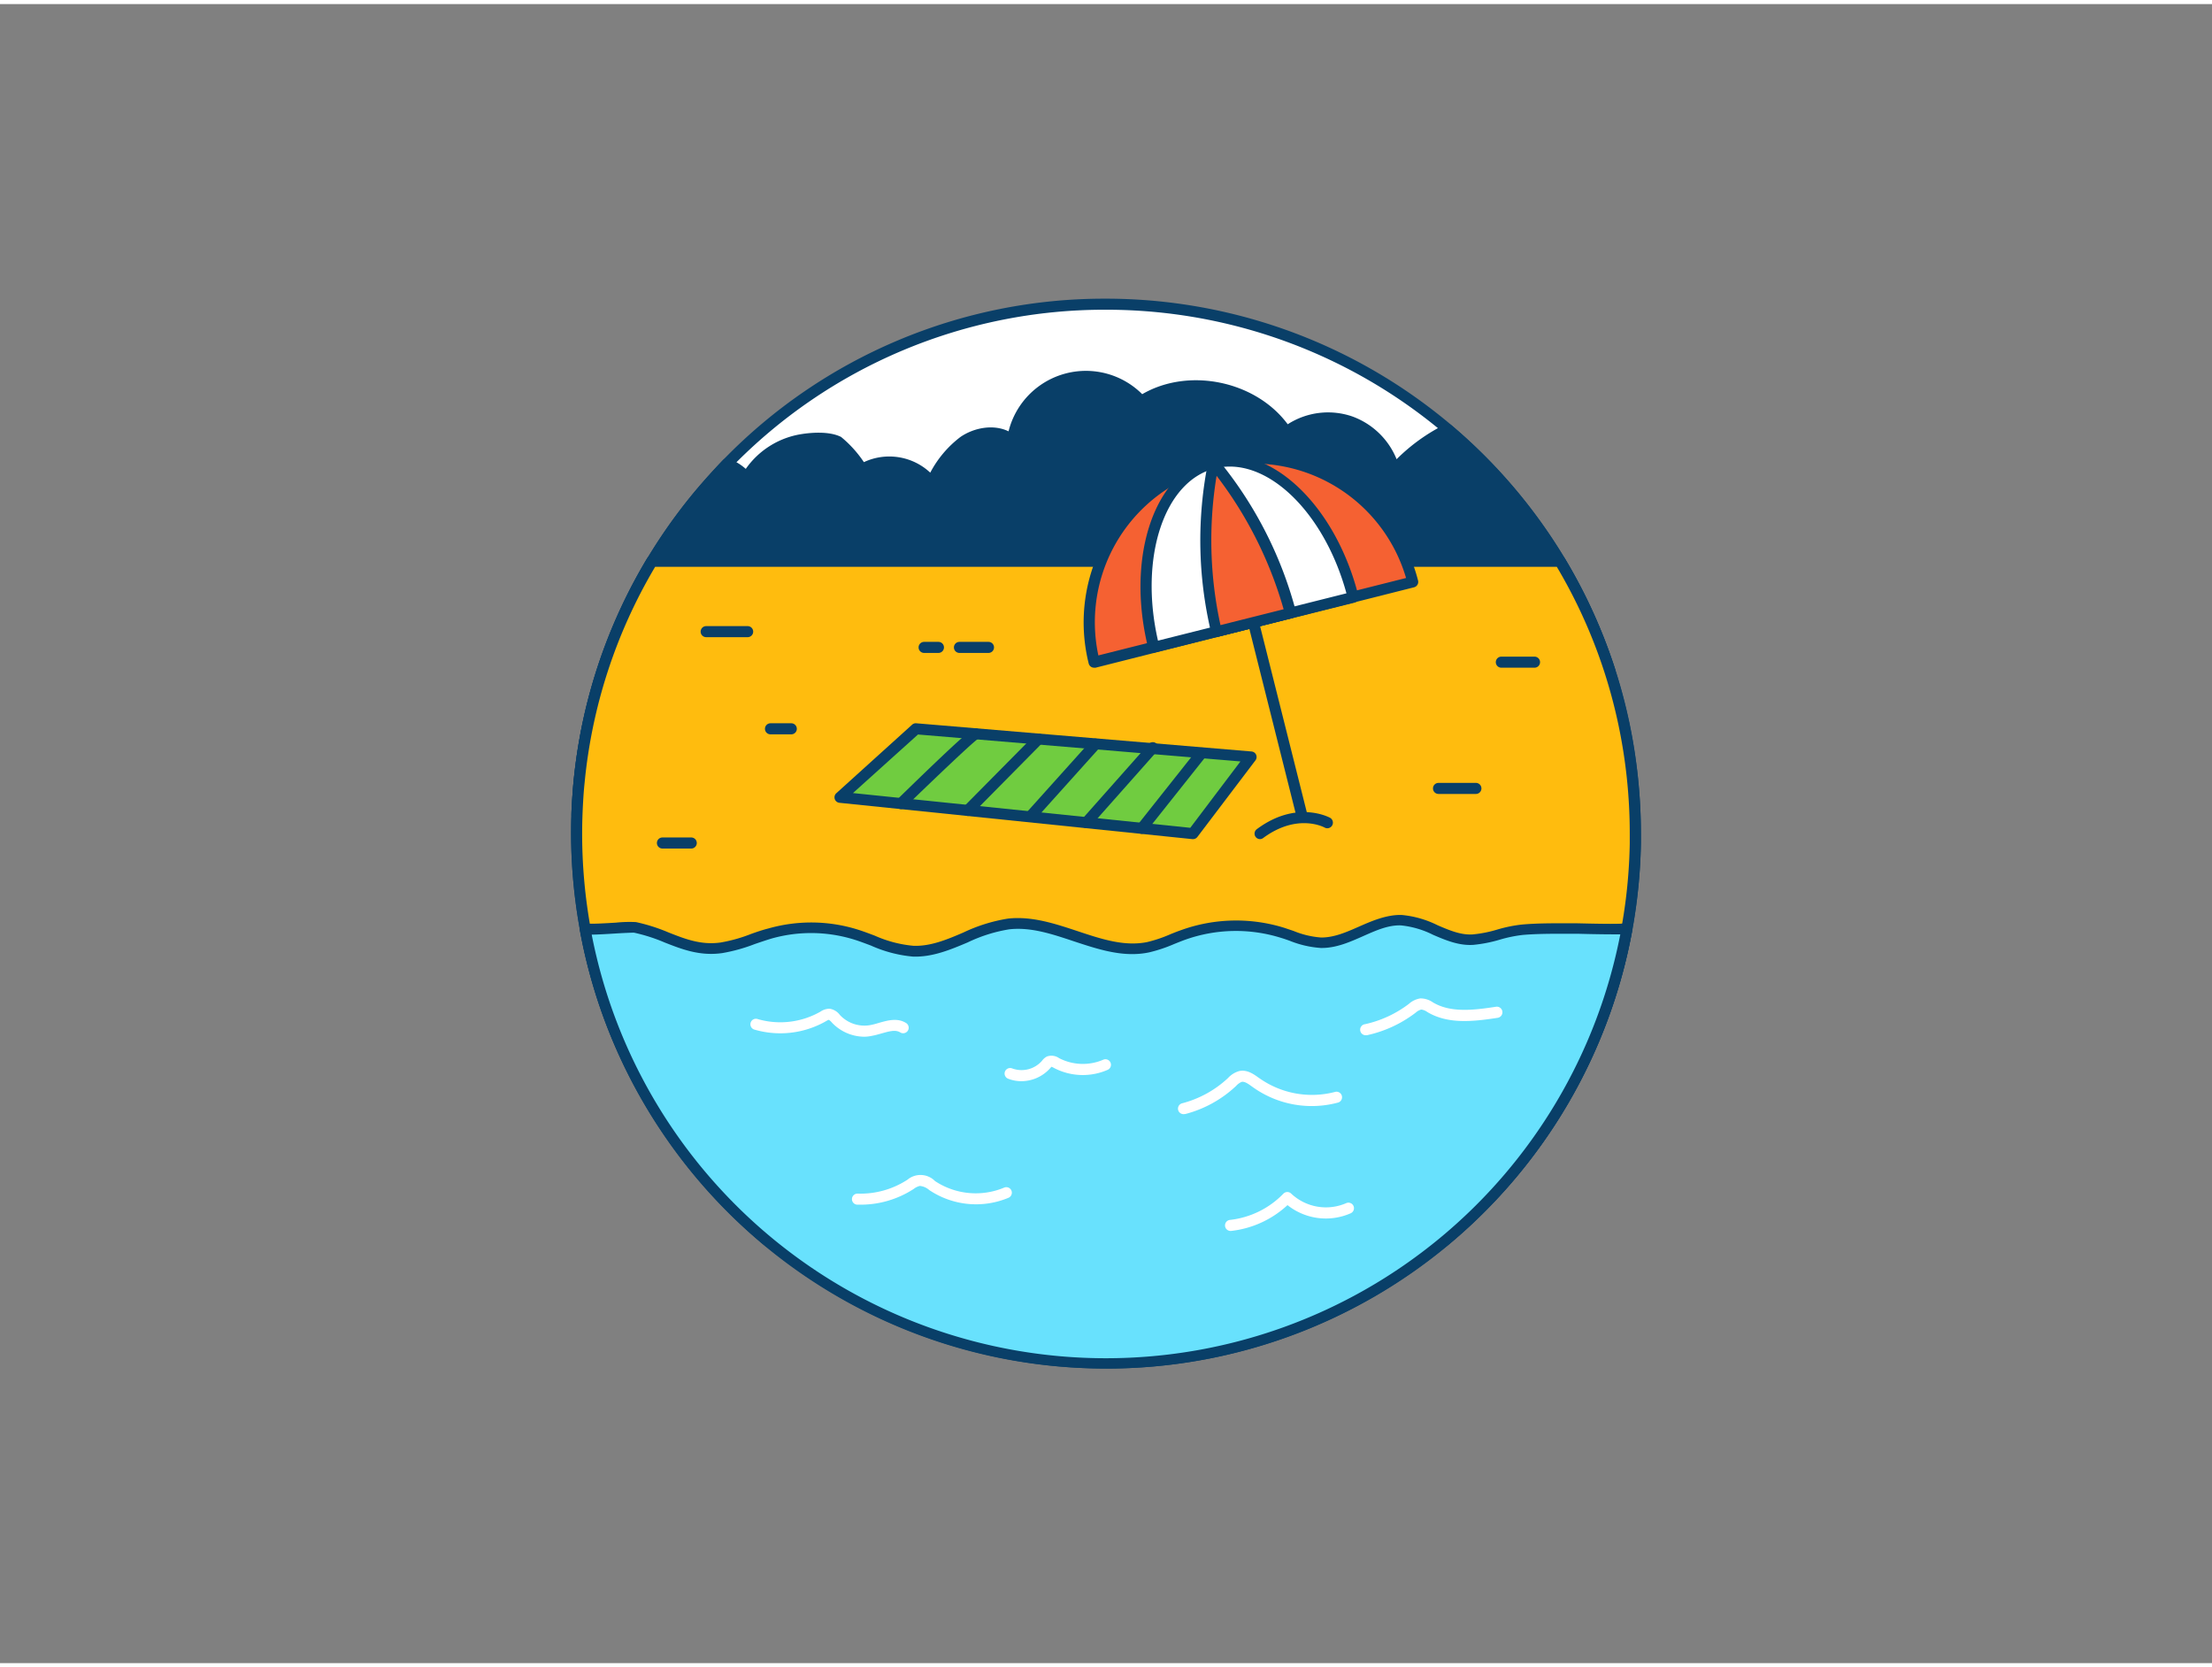 <svg xmlns="http://www.w3.org/2000/svg" viewBox="0 0 400 300" width="406" height="306" class="illustration styles_illustrationTablet__1DWOa"><rect x="0" y="0" width="400" height="300" fill="#808080" stroke="none"/><g id="_537_beach_outline" data-name="#537_beach_outline"><path d="M295.73,150c0,.6,0,1.2,0,1.8a95.71,95.71,0,0,1-156.69,72,96.16,96.16,0,0,1-18.23-20,95.14,95.14,0,0,1-15-36.67A96.3,96.3,0,0,1,104.27,150c0-1.13,0-2.27.06-3.4,0-.78.07-1.56.11-2.33.07-1.21.16-2.42.28-3.62a95.83,95.83,0,0,1,21.8-52q2.39-2.85,5-5.5a95.79,95.79,0,0,1,159.59,37.3A95.83,95.83,0,0,1,295.73,150Z" fill="#fff"></path><path d="M200,246.73a96.84,96.84,0,0,1-80-42.41,95.7,95.7,0,0,1-15.15-37A97.63,97.63,0,0,1,103.27,150c0-1.14,0-2.29.06-3.44,0-.78.07-1.57.11-2.34.08-1.32.17-2.52.28-3.67a98.33,98.33,0,0,1,1.68-10.84A96.88,96.88,0,0,1,125.75,88c1.56-1.86,3.25-3.73,5-5.56A96,96,0,0,1,200,53.27a96.84,96.84,0,0,1,83,47A96.45,96.45,0,0,1,292,120.12a99.12,99.12,0,0,1,2.57,9.59A97.75,97.75,0,0,1,296.73,150c0,.58,0,1.16,0,1.74a96.73,96.73,0,0,1-96.71,95Zm0-191.46a94,94,0,0,0-67.79,28.56c-1.74,1.79-3.4,3.62-4.92,5.44a94.26,94.26,0,0,0-21.57,51.48c-.12,1.12-.21,2.29-.28,3.58,0,.76-.08,1.53-.11,2.31,0,1.11-.06,2.24-.06,3.36a96.4,96.4,0,0,0,1.5,16.91,93.77,93.77,0,0,0,14.85,36.29,94.68,94.68,0,0,0,173.09-51.42c0-.64,0-1.21,0-1.78A94.64,94.64,0,0,0,200,55.27Z" fill="#093f68"></path><path d="M291.08,120.43a35.53,35.53,0,0,1-6.74,10c-4.84,5-11.06,8.52-17.45,11.35C248.38,150,228,153.1,207.82,154.64a355.67,355.67,0,0,1-77.45-2.11,136.53,136.53,0,0,1-26-5.93c0-.78.07-1.56.11-2.33.07-1.21.16-2.42.28-3.62a95.83,95.83,0,0,1,21.8-52q2.39-2.85,5-5.5c2.24,1,3.75,2.1,3.2,3.3a14,14,0,0,1,10.49-7.69c1.85-.29,4.76-.45,6.49.42.58.29,4.65,4.72,4,5.12a9.78,9.78,0,0,1,12.68,2.13c1.58-2.73,3.27-5.54,5.88-7.33s6.41-2.23,8.81-.19a13.41,13.41,0,0,1,23.3-7.08c8.33-5.4,20.81-2.75,26.23,5.56a12.35,12.35,0,0,1,19.52,6.82,32.85,32.85,0,0,1,9.65-7.31,95.83,95.83,0,0,1,29.3,43.55Z" fill="#093f68"></path><path d="M177.94,156.8a337.55,337.55,0,0,1-47.71-3.28c-10.7-1.53-19-3.43-26.23-6a1,1,0,0,1-.67-1c0-.78.07-1.57.11-2.34.08-1.32.17-2.52.28-3.67a98.33,98.33,0,0,1,1.68-10.84A96.88,96.88,0,0,1,125.75,88c1.56-1.86,3.25-3.73,5-5.56a1,1,0,0,1,1.11-.22,9.92,9.92,0,0,1,3,1.83A15.13,15.13,0,0,1,145,77.75c1.39-.22,4.86-.6,7.09.52a21,21,0,0,1,4.13,4.56,10.84,10.84,0,0,1,12,1.9,19.43,19.43,0,0,1,5.48-6.47c2.4-1.64,5.92-2.35,8.68-1a14.41,14.41,0,0,1,24.17-6.72c8.44-4.91,20.5-2.4,26.31,5.44a13.49,13.49,0,0,1,11.69-1.41,13.68,13.68,0,0,1,8,7.73,33.55,33.55,0,0,1,8.77-6.3,1,1,0,0,1,1.1.13,96.82,96.82,0,0,1,29.6,44,1,1,0,0,1,0,.72,36.44,36.44,0,0,1-6.93,10.33c-4.24,4.41-9.88,8.08-17.77,11.57-20.24,9-42.37,11.6-59.39,12.9Q192.68,156.8,177.94,156.8Zm-72.58-10.9a136.15,136.15,0,0,0,25.15,5.64,355.68,355.68,0,0,0,77.23,2.1c16.87-1.28,38.78-3.89,58.75-12.72,7.63-3.39,13.08-6.92,17.13-11.13a34.66,34.66,0,0,0,6.39-9.42,94.89,94.89,0,0,0-28.37-42.3,31.69,31.69,0,0,0-8.77,6.79,1,1,0,0,1-1,.3,1,1,0,0,1-.73-.73,11.35,11.35,0,0,0-17.94-6.27,1,1,0,0,1-1.45-.24c-5.12-7.87-17-10.38-24.85-5.27a1,1,0,0,1-1.29-.17A12.41,12.41,0,0,0,184.07,79a1,1,0,0,1-1.64.62c-2.09-1.78-5.47-1.19-7.6.26-2.33,1.6-3.91,4.12-5.57,7a1,1,0,0,1-.8.5,1,1,0,0,1-.86-.39,8.8,8.8,0,0,0-11.34-1.91h0a1,1,0,0,1-1.54-1A22.91,22.91,0,0,0,151.17,80c-1.34-.67-3.9-.6-5.84-.29a13.06,13.06,0,0,0-9.73,7.11h0a1,1,0,0,1-1.82-.84h0a.18.18,0,0,0,0-.16c0-.12-.35-.69-2.07-1.52-1.56,1.63-3.05,3.29-4.43,4.94a94.26,94.26,0,0,0-21.57,51.48c-.12,1.12-.21,2.29-.28,3.58C105.41,144.85,105.38,145.37,105.36,145.9Z" fill="#093f68"></path><path d="M295.73,150c0,.6,0,1.2,0,1.8a95.38,95.38,0,0,1-34.72,72H139a96.16,96.16,0,0,1-18.23-20,95.14,95.14,0,0,1-15-36.67A96.3,96.3,0,0,1,104.27,150c0-1.92.06-3.84.17-5.73.07-1.21.16-2.42.28-3.62a95.08,95.08,0,0,1,13.18-39.89H282.11a95,95,0,0,1,11.51,29.16A96.2,96.2,0,0,1,295.73,150Z" fill="#ffbc0e"></path><path d="M261,224.78H139a1,1,0,0,1-.64-.23A97.08,97.08,0,0,1,120,204.32a95.7,95.7,0,0,1-15.15-37A97.63,97.63,0,0,1,103.27,150c0-1.88.06-3.83.17-5.79.08-1.31.17-2.51.28-3.66a98.33,98.33,0,0,1,1.68-10.84A95.86,95.86,0,0,1,117,100.24a1,1,0,0,1,.86-.48H282.11a1,1,0,0,1,.86.48,95.88,95.88,0,0,1,11.63,29.47A97.75,97.75,0,0,1,296.73,150c0,.58,0,1.16,0,1.74a96.43,96.43,0,0,1-35.08,72.81A1,1,0,0,1,261,224.78Zm-121.61-2H260.63a94.32,94.32,0,0,0,34.08-71c0-.64,0-1.21,0-1.78a95.08,95.08,0,0,0-2.09-19.87,93.79,93.79,0,0,0-11.1-28.37H118.47a94,94,0,0,0-12.75,39c-.12,1.12-.21,2.29-.28,3.58-.11,1.92-.17,3.83-.17,5.67a96.4,96.4,0,0,0,1.5,16.91,93.77,93.77,0,0,0,14.85,36.29A95,95,0,0,0,139.38,222.78Z" fill="#093f68"></path><path d="M294.21,167.09a95.75,95.75,0,0,1-188.42,0c.09.5,8.19-.31,9-.16,5.54,1,9.6,4.55,15.65,3.7,3-.42,5.86-1.77,8.81-2.62a27.15,27.15,0,0,1,15.52.21c3.44,1.08,6.74,2.86,10.34,3,6,.2,11.27-4.25,17.26-4.93,8.57-1,16.8,5.95,25.25,4.2a47.65,47.65,0,0,0,6.27-2.21,28.4,28.4,0,0,1,18.08-.37c2.26.71,4.5,1.73,6.88,1.77,5.07.09,9.45-4.22,14.51-4.08,4.52.14,8.47,3.81,13,3.52,3-.19,5.89-1.53,8.95-1.8s5.94-.21,8.92-.21C284.77,167.09,294.16,167.36,294.21,167.09Z" fill="#68e1fd"></path><path d="M200,246.73a96.6,96.6,0,0,1-95.19-79.46,1,1,0,0,1,1.5-1c.75.09,3.44-.07,5.08-.17A23.89,23.89,0,0,1,115,166a32.92,32.92,0,0,1,5.93,1.89c3,1.18,5.85,2.3,9.4,1.8a27.84,27.84,0,0,0,5.5-1.55c1-.36,2.09-.73,3.17-1a28.25,28.25,0,0,1,16.09.21c1.06.33,2.1.73,3.11,1.11a22,22,0,0,0,7,1.83c3.08.1,6-1.11,9-2.4a29.6,29.6,0,0,1,8.07-2.52c4.31-.48,8.49.91,12.54,2.25,4.35,1.45,8.47,2.82,12.61,2a24.64,24.64,0,0,0,4.17-1.4c.65-.27,1.31-.53,2-.77a29.33,29.33,0,0,1,18.72-.39l1.6.54a16.24,16.24,0,0,0,5,1.19c2.32,0,4.48-.93,6.79-1.95s5-2.19,7.73-2.13a18.23,18.23,0,0,1,6.53,1.86c2.17.93,4.22,1.8,6.36,1.66a22.77,22.77,0,0,0,4.41-.87,25.43,25.43,0,0,1,4.53-.92c2.63-.23,5.28-.23,7.85-.22h1.15l1,0c5,.12,7.88.14,8.57,0a1,1,0,0,1,.56,0,1,1,0,0,1,.8,1.16h0A96.6,96.6,0,0,1,200,246.73Zm-93-78.46a94.75,94.75,0,0,0,186-.05c-1.41,0-3.78,0-7.77-.11l-1,0h-1.15c-2.53,0-5.14,0-7.68.21a24.57,24.57,0,0,0-4.19.86,25.07,25.07,0,0,1-4.79.94c-2.61.17-5-.84-7.28-1.82a16.58,16.58,0,0,0-5.8-1.7c-2.31-.09-4.53.92-6.86,1.95s-4.88,2.18-7.64,2.13a18.36,18.36,0,0,1-5.62-1.3c-.51-.18-1-.36-1.55-.52a27.3,27.3,0,0,0-17.43.36c-.64.23-1.27.49-1.9.74a26.83,26.83,0,0,1-4.51,1.51c-4.67,1-9.24-.55-13.66-2-4-1.34-7.81-2.6-11.68-2.16a27.46,27.46,0,0,0-7.51,2.37c-3.13,1.32-6.38,2.68-9.89,2.56a23.66,23.66,0,0,1-7.61-2c-1-.37-2-.76-3-1.07a26.29,26.29,0,0,0-14.94-.2c-1,.3-2.05.66-3.05,1a30.44,30.44,0,0,1-5.9,1.64c-4.06.57-7.29-.7-10.4-1.92a30.44,30.44,0,0,0-5.57-1.78c-.28,0-1.85.06-3.1.14C109.45,168.18,108,168.26,107,168.27Zm-.26-1.36Zm186.46,0Zm.12-.31a1.25,1.25,0,0,0-.12.31A1.66,1.66,0,0,1,293.35,166.57Z" fill="#093f68"></path><path d="M235.48,147.82a1,1,0,0,1-1-.76l-17-67.71a1,1,0,0,1,.73-1.22,1,1,0,0,1,1.21.73l17,67.71a1,1,0,0,1-.73,1.22A1,1,0,0,1,235.48,147.82Z" fill="#093f68"></path><path d="M197.87,119a29.7,29.7,0,1,1,57.62-14.47Z" fill="#f56132"></path><path d="M197.87,120a1,1,0,0,1-1-.76,30.71,30.71,0,0,1,59.56-15,1,1,0,0,1-.11.76,1,1,0,0,1-.61.46L198.12,120A1.07,1.07,0,0,1,197.87,120Zm28.81-36.95a28.72,28.72,0,0,0-28.06,34.73l55.64-14A28.76,28.76,0,0,0,226.68,83.09Z" fill="#093f68"></path><path d="M208.66,116.33c-4-15.91.83-30.84,10.79-33.34s21.26,8.37,25.26,24.29Z" fill="#fff"></path><path d="M208.66,117.33a1,1,0,0,1-1-.76c-4.12-16.42,1-31.92,11.51-34.55s22.35,8.59,26.48,25a1,1,0,0,1-.12.76,1,1,0,0,1-.61.46l-36,9A1,1,0,0,1,208.66,117.33Zm13.72-33.7a11.13,11.13,0,0,0-2.69.33c-9.2,2.31-13.72,16.17-10.29,31.15l34.08-8.56C239.82,93.15,230.86,83.63,222.38,83.63Z" fill="#093f68"></path><path d="M220,113.48A71.64,71.64,0,0,1,219.45,83a71.53,71.53,0,0,1,13.92,27.13Z" fill="#f56132"></path><path d="M220,114.48a.94.94,0,0,1-.51-.14,1,1,0,0,1-.46-.61,71.94,71.94,0,0,1-.55-31,1,1,0,0,1,1.73-.43,71.93,71.93,0,0,1,14.14,27.55,1,1,0,0,1-.72,1.21l-13.38,3.36A1.07,1.07,0,0,1,220,114.48Zm0-29.18a71.76,71.76,0,0,0,.7,27l11.42-2.87A72.08,72.08,0,0,0,220,85.3Z" fill="#093f68"></path><polygon points="215.73 150 226.23 136.15 165.6 131.05 151.9 143.44 215.73 150" fill="#70cc40"></polygon><path d="M215.73,151h-.1l-63.83-6.57a1,1,0,0,1-.85-.68,1,1,0,0,1,.28-1.05l13.7-12.39a1,1,0,0,1,.76-.26l60.63,5.1a1,1,0,0,1,.71,1.6l-10.5,13.85A1,1,0,0,1,215.73,151Zm-61.49-8.33,61,6.28,9.07-12L166,132.08Z" fill="#093f68"></path><path d="M162.93,145.57a1,1,0,0,1-.72-.3,1,1,0,0,1,0-1.41c13.33-13,13.74-12.94,14.32-12.89a1,1,0,0,1,.92,1.08,1,1,0,0,1-.64.85c-1.12.76-8.64,7.95-13.21,12.39A1,1,0,0,1,162.93,145.57Z" fill="#093f68"></path><path d="M135.2,114.48h-7.5a1,1,0,0,1,0-2h7.5a1,1,0,0,1,0,2Z" fill="#093f68"></path><path d="M266.89,142.83h-6.76a1,1,0,0,1,0-2h6.76a1,1,0,0,1,0,2Z" fill="#093f68"></path><path d="M277.49,120h-6a1,1,0,0,1,0-2h6a1,1,0,0,1,0,2Z" fill="#093f68"></path><path d="M175,146.81a1,1,0,0,1-.7-.29,1,1,0,0,1,0-1.41l12.76-12.9a1,1,0,1,1,1.42,1.41l-12.75,12.9A1,1,0,0,1,175,146.81Z" fill="#093f68"></path><path d="M155.7,217.1h-.64a1,1,0,0,1-1-1,1,1,0,0,1,1-1,15.59,15.59,0,0,0,8.89-2.42l.13-.08a3.68,3.68,0,0,1,5,.23l.2.13A13.34,13.34,0,0,0,181.62,214a1,1,0,0,1,.78,1.84,15.19,15.19,0,0,1-14.16-1.25l-.21-.14a3,3,0,0,0-1.69-.74,2.72,2.72,0,0,0-1.09.53l-.14.09A17.61,17.61,0,0,1,155.7,217.1Z" fill="#fff"></path><path d="M214.05,200.73a1,1,0,0,1-1-.74,1,1,0,0,1,.71-1.22,19.23,19.23,0,0,0,8.25-4.52l.08-.08a4.35,4.35,0,0,1,2-1.23c1.42-.31,2.64.57,3.52,1.21l.11.07a16.48,16.48,0,0,0,13.7,2.49,1,1,0,1,1,.53,1.93,18.3,18.3,0,0,1-15.41-2.8l-.1-.07c-.67-.49-1.37-1-1.91-.87a2.65,2.65,0,0,0-1,.73l-.09.08a21.16,21.16,0,0,1-9.1,5Z" fill="#fff"></path><path d="M247.07,186.46a1,1,0,0,1-.21-2,20.34,20.34,0,0,0,7.9-3.66,4,4,0,0,1,2.09-1,3.91,3.91,0,0,1,2.25.71l.21.12c3.11,1.75,7.08,1.32,11.21.68a1,1,0,1,1,.31,2c-4.49.69-8.83,1.15-12.51-.92l-.22-.13a2.28,2.28,0,0,0-1.09-.44,2.34,2.34,0,0,0-1,.55,22.28,22.28,0,0,1-8.74,4.07A.78.78,0,0,1,247.07,186.46Z" fill="#fff"></path><path d="M156.35,186.73a8.13,8.13,0,0,1-5.86-2.5l-.1-.11a2.18,2.18,0,0,0-.51-.45,2.22,2.22,0,0,0-.48.23,16.67,16.67,0,0,1-12.91,1.56,1,1,0,1,1,.57-1.91,14.66,14.66,0,0,0,11.31-1.36,2.86,2.86,0,0,1,1.67-.52,2.82,2.82,0,0,1,1.81,1.09l.09.1a6.06,6.06,0,0,0,5.42,1.77,14.2,14.2,0,0,0,1.49-.38c1.59-.45,3.4-1,5,0a1,1,0,1,1-1.06,1.7c-.86-.54-2-.2-3.39.19-.55.15-1.12.32-1.68.42A7.16,7.16,0,0,1,156.35,186.73Z" fill="#fff"></path><path d="M184.68,194.77a6.49,6.49,0,0,1-2.38-.45,1,1,0,0,1-.57-1.29,1,1,0,0,1,1.3-.57,4.91,4.91,0,0,0,5.4-1.38,2.49,2.49,0,0,1,.9-.78,2.41,2.41,0,0,1,2.2.31,9.35,9.35,0,0,0,7.92.3,1,1,0,1,1,.8,1.83,11.22,11.22,0,0,1-9.65-.36,3.31,3.31,0,0,0-.47-.22l-.11.13A7,7,0,0,1,184.68,194.77Z" fill="#fff"></path><path d="M222.58,221.85a1,1,0,0,1-.11-2,15.9,15.9,0,0,0,9.6-4.73,1,1,0,0,1,.7-.31,1,1,0,0,1,.72.29,9.18,9.18,0,0,0,9.93,1.73,1,1,0,0,1,.84,1.82,11.15,11.15,0,0,1-11.44-1.47,17.92,17.92,0,0,1-10.13,4.66Z" fill="#fff"></path><path d="M178.75,117.33H173.5a1,1,0,0,1,0-2h5.25a1,1,0,0,1,0,2Z" fill="#093f68"></path><path d="M125,152.7h-5.21a1,1,0,0,1,0-2H125a1,1,0,0,1,0,2Z" fill="#093f68"></path><path d="M186.4,147.82a1,1,0,0,1-.67-.26,1,1,0,0,1-.07-1.41l11.68-13a1,1,0,0,1,1.49,1.34l-11.68,13A1,1,0,0,1,186.4,147.82Z" fill="#093f68"></path><path d="M196.46,149a1,1,0,0,1-.66-.25,1,1,0,0,1-.09-1.41l12-13.53a1,1,0,0,1,1.42-.09,1,1,0,0,1,.08,1.41l-12,13.53A1,1,0,0,1,196.46,149Z" fill="#093f68"></path><path d="M206.48,150.05a1,1,0,0,1-.62-.22,1,1,0,0,1-.16-1.4l10.83-13.66A1,1,0,0,1,218.1,136l-10.84,13.65A1,1,0,0,1,206.48,150.05Z" fill="#093f68"></path><path d="M227.87,151a1,1,0,0,1-.81-.4,1,1,0,0,1,.21-1.4c7.12-5.31,13-2.19,13.25-2.06a1,1,0,1,1-1,1.76h0c-.2-.11-5-2.61-11.1,1.9A1,1,0,0,1,227.87,151Z" fill="#093f68"></path><path d="M169.7,117.33h-2.59a1,1,0,0,1,0-2h2.59a1,1,0,0,1,0,2Z" fill="#093f68"></path><path d="M143.09,132.05h-3.76a1,1,0,1,1,0-2h3.76a1,1,0,0,1,0,2Z" fill="#093f68"></path></g></svg>